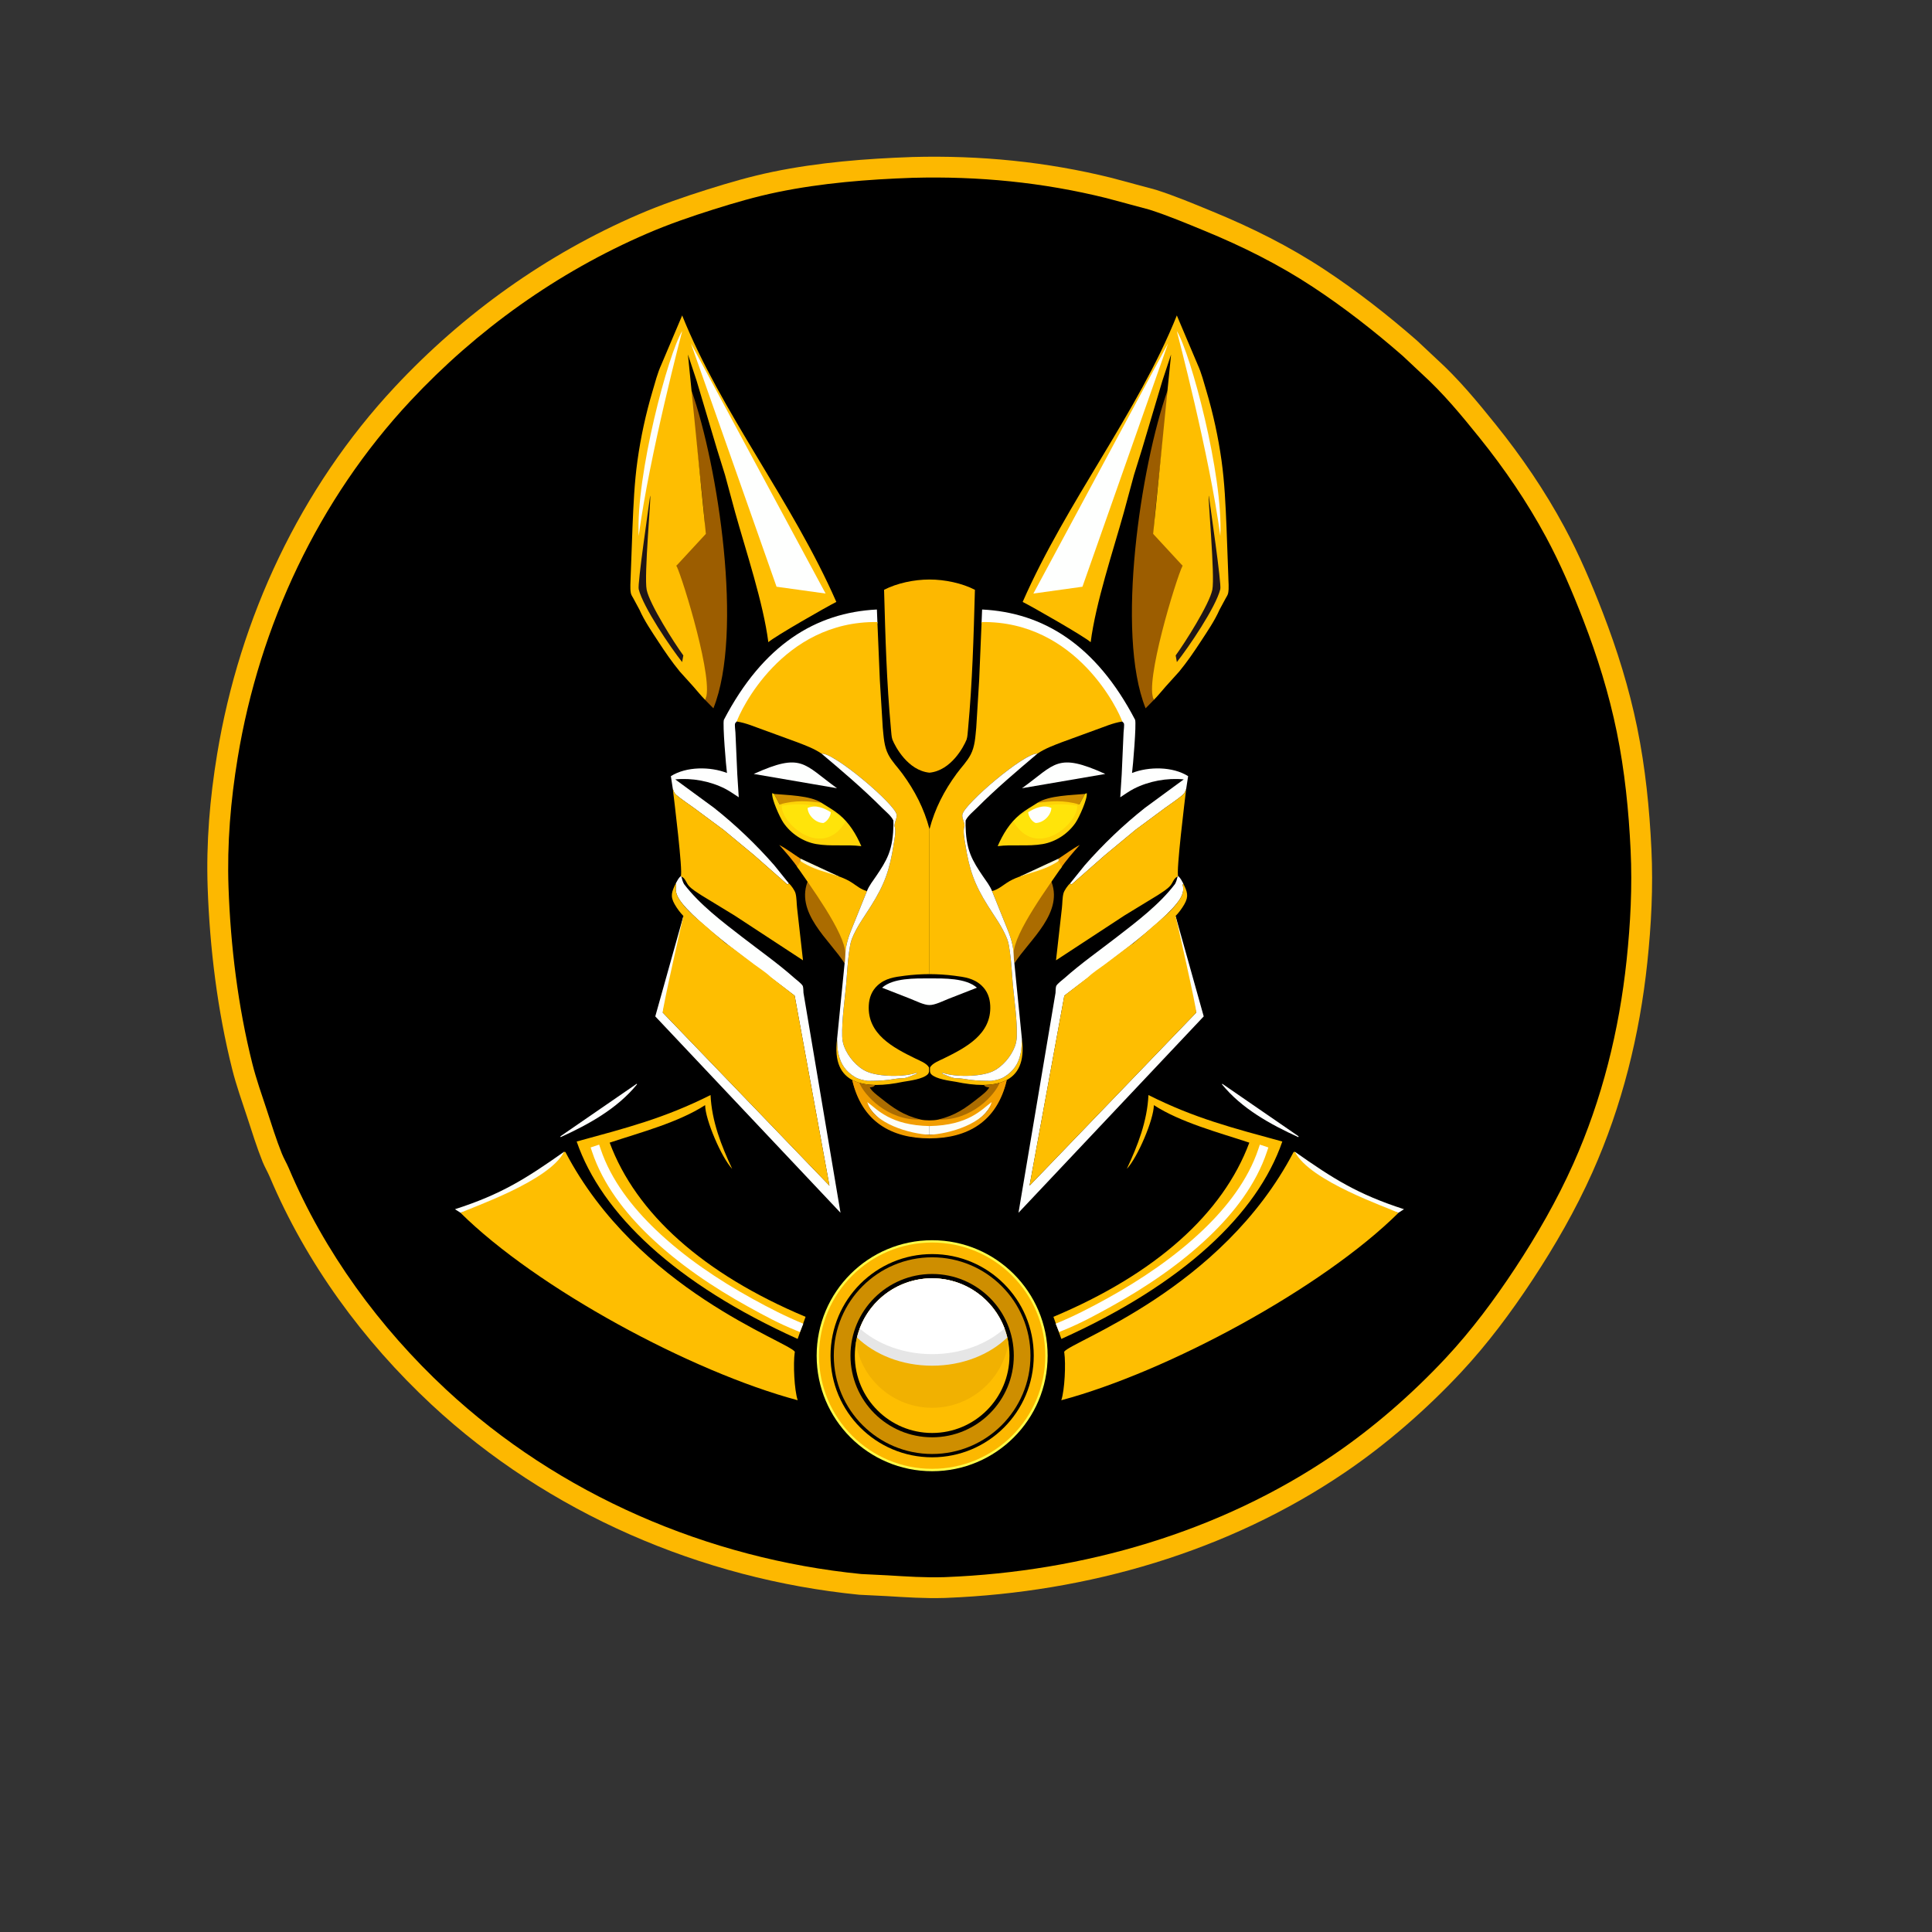 <?xml version="1.0" encoding="UTF-8"?>
<svg clip-rule="evenodd" fill-rule="evenodd" image-rendering="optimizeQuality" shape-rendering="geometricPrecision" text-rendering="geometricPrecision" version="1.1" viewBox="0 0 200 200" xml:space="preserve" xmlns="http://www.w3.org/2000/svg">
  <rect x="0" y="0" width="200" height="200" fill="#333333" stroke="none"/>
  <defs>
    <style>
      .fil16{fill:#000}.fil13{fill:#fff}.fil8{fill:#ab6c00}.fil0,.fil3,.fil8{fill-rule:nonzero}.fil3{fill:#f29e00}.fil0{fill:#fdb800}.fil1{fill:#fdfef7}.fil1,.fil10,.fil5{fill-rule:nonzero}.fil10{fill:#febe01}.fil5{fill:#fefffe}
    </style>
  </defs>
  <g transform="matrix(.088 0 0 .088 21.461 16.223)">
    <path class="fil0" d="m829.4 0.34c79.54-2.11 157.27 5.44 234.53 24.59l52.11 14.03c22.8 7.33 44.5 16.45 66.6 25.55 45.98 18.92 89.73 40.69 131.34 68.09 38.13 25.11 74.51 53.55 108.89 83.56l22.93 21.52c25.99 23.51 48.07 50.33 69.97 77.52 30.21 37.51 57.64 77.77 80.52 120.22 17.51 32.48 32 66.5 45.28 100.87 17.03 44.08 31 88.96 40.48 135.32 9.62 47.04 14.49 95.33 16.75 143.25 2.12 44.53-0.17 88.87-4.85 133.15-8.99 85.06-29.67 168.58-64.63 246.82-19.67 44.02-43.91 86.17-70.4 126.38-25.05 38.02-52.85 75.37-83.97 108.69-40.54 43.4-87.2 84.19-136.36 117.6-137.78 93.66-303.12 141.23-468.8 147.82l-2.62 0.1c-23.03 0.71-45.51-0.83-68.46-2.21l-31.83-1.57c-185.75-18.45-366.23-96.21-503.11-223.67-80.49-74.96-147.42-166.4-190.31-267.87-2.54-6.01-5.96-11.65-8.4-17.7-6.93-17.2-12.52-35.47-18.34-53.1-6.07-18.38-12.67-36.94-17.4-55.72-17.42-69.27-26.44-142.67-28.91-213.98-1.83-52.68 2.57-104.78 11.13-156.75 26.43-160.36 97.75-312.88 209.05-432.04 80.59-86.28 178.43-156.23 286.93-202.98 26.14-11.26 53.34-20.64 80.46-29.19 25.67-8.1 51.08-15.49 77.49-20.93 53.8-11.09 109.13-15.46 163.93-17.36z"/>
    <path class="fil1" d="m836.48 48.54h26.48l4.25 1.47-53.21 0.6-0.09-1.34c5.96 0.06 17.34 1.65 22.57-0.72z"/>
    <path d="m829.99 24.81c77.24-2.05 152.73 5.28 227.76 23.88l50.61 13.62c22.15 7.12 43.21 15.98 64.68 24.81 44.65 18.37 87.14 39.51 127.55 66.12 37.02 24.38 72.36 52 105.75 81.15l22.27 20.9c25.23 22.84 46.69 48.88 67.95 75.28 29.34 36.43 55.97 75.52 78.2 116.75 17.01 31.55 31.08 64.58 43.97 97.96 16.54 42.81 30.1 86.39 39.31 131.41 9.34 45.69 14.07 92.58 16.27 139.11 2.06 43.24-0.17 86.31-4.71 129.31-8.73 82.61-28.81 163.71-62.77 239.7-19.1 42.75-42.65 83.69-68.36 122.73-24.32 36.93-51.33 73.2-81.55 105.55-39.37 42.15-84.69 81.76-132.43 114.21-133.8 90.96-294.37 137.15-455.27 143.55l-2.54 0.1c-22.36 0.69-44.2-0.8-66.49-2.15l-30.91-1.53c-180.39-17.92-355.66-93.43-488.59-217.21-78.17-72.79-143.16-161.59-184.82-260.14-2.47-5.84-5.79-11.31-8.16-17.19-6.73-16.71-12.16-34.44-17.81-51.57-5.89-17.85-12.31-35.87-16.89-54.11-16.92-67.27-25.67-138.55-28.08-207.8-1.77-51.16 2.49-101.76 10.81-152.23 25.67-155.73 94.93-303.84 203.02-419.57 78.26-83.79 173.28-151.72 278.65-197.12 25.39-10.94 51.8-20.05 78.14-28.35 24.93-7.86 49.6-15.04 75.25-20.33 52.24-10.77 105.98-15.01 159.2-16.86z" fill-rule="nonzero"/>
    <path class="fil3" d="m695.63 837.9c-5.86-9.11-15.58-20.25-22.86-28.27 8.4 4.3 16.9 10.91 24.94 16.04-0.3 5.23 0.39 8.04-2.08 12.23zm307.84 0c5.86-9.11 15.58-20.25 22.86-28.27-8.4 4.3-16.9 10.91-24.94 16.04 0.3 5.23-0.39 8.04 2.08 12.23z"/>
    <path d="m697.71 825.66 45.27 20.98c-7.59 2.48-22.4-3.99-29.44-6.98-7.4-3.14-12.94-6.45-15.99-11.2zm303.68 0-45.27 20.98c7.59 2.48 22.4-3.99 29.44-6.98 7.4-3.14 12.94-6.45 15.99-11.2z" fill="#fdf9d2" fill-rule="nonzero"/>
    <path class="fil5" d="m505.19 1090.5 0.29 0.74c-23.23 28.53-56.94 47.14-89.93 62.13l-0.13-1.05zm688.72 0-0.29 0.74c23.23 28.53 56.94 47.14 89.93 62.13l0.13-1.05z"/>
    <path d="m666.7 749.59c14.6 1.44 42.76 1.7 55.85 10.49-1.99 0.87-4.08 1.64-5.95 2.75-3.67 2.18-8.26 0.59-12.31 0.62l-13.3-0.92c-5.24-1.62-12.33-0.82-17.75-0.63zm365.7 0c-14.6 1.44-42.76 1.7-55.85 10.49 1.99 0.87 4.08 1.64 5.95 2.75 3.67 2.18 8.26 0.59 12.31 0.62l13.3-0.92c5.24-1.62 12.33-0.82 17.75-0.63z" fill="#ce8e00" fill-rule="nonzero"/>
    <path class="fil5" d="m740.76 742.89-97.98-16.8c57.02-25.74 58.39-11.67 97.98 16.8zm217.59 0 97.98-16.8c-57.02-25.74-58.39-11.67-97.98 16.8z"/>
    <path class="fil1" d="m419.62 1170.6c0.58 2.93-0.71 4.63-2.34 7.12-2.66 4.07-5.79 8.09-9.44 11.31-18.67 16.46-43.88 28.34-66.42 38.61-4.97 2.27-9.69 5.33-14.7 7.39-6.48 2.67-13.99 4.75-20.87 6.13l-5.61 0.59c-1.19 0.06-0.69-0.05-1.68 0.33l-0.91 0.06-6.3-4.02c54.51-17.63 82.98-35.64 128.25-67.52zm859.86 0c-0.58 2.93 0.71 4.63 2.34 7.12 2.66 4.07 5.79 8.09 9.44 11.31 18.67 16.46 43.88 28.34 66.42 38.61 4.97 2.27 9.69 5.33 14.7 7.39 6.48 2.67 13.99 4.75 20.87 6.13l5.61 0.59c1.19 0.06 0.69-0.05 1.68 0.33l0.91 0.06 6.3-4.02c-54.51-17.63-82.98-35.64-128.25-67.52z"/>
    <path d="m722.55 760.09c6.81 4.38 14.37 8.55 20.61 13.67 12.03 9.86 20.03 23.12 26.19 37.27-17.57-2.26-35.67 0.62-53.15-2.47-15.38-2.72-29.65-12.19-38.48-25.08-4.25-6.2-14.35-28.53-13.15-34.84l2.14 0.96c2.18 4.1 4.36 8.21 6.54 12.31 18.96-5.17 33.06-3.93 49.31-1.82zm254 0c-6.81 4.38-14.37 8.55-20.61 13.67-12.03 9.86-20.03 23.12-26.19 37.27 17.57-2.26 35.67 0.62 53.15-2.47 15.38-2.72 29.65-12.19 38.48-25.08 4.25-6.2 14.35-28.53 13.15-34.84l-2.14 0.96c-2.18 4.1-4.36 8.21-6.54 12.31-18.96-5.17-33.06-3.93-49.31-1.82z" fill="#fed307" fill-rule="nonzero"/>
    <path class="fil8" d="m749.67 948.97c-16.99-27.3-60.01-60.21-42.31-99.12 16.61 21.27 53.68 68.65 42.31 99.12zm199.76 0c16.99-27.3 60.01-60.21 42.31-99.12-16.61 21.27-53.68 68.65-42.31 99.12z"/>
    <path class="fil0" d="m796.12 509.46c15.18-7.81 35.29-12.08 53.43-12.09v227.23c-25.37-2.51-40.25-30.47-43.61-38.89-1.26-3.64-1.24-8.29-1.71-12.12-5.18-56.1-6.55-108-8.11-164.14zm106.86 0c-15.18-7.81-35.29-12.08-53.43-12.09v227.23c25.37-2.51 40.25-30.47 43.61-38.89 1.26-3.64 1.24-8.29 1.71-12.12 5.18-56.1 6.55-108 8.11-164.14z"/>
    <path d="m750.92 781.92c-26.96 45.91-76.58 2.27-75.1-18.58 37.02-5.84 64.28 6.22 75.1 18.58zm197.26 0c26.96 45.91 76.58 2.27 75.1-18.58-37.02-5.84-64.28 6.22-75.1 18.58z" fill="#ffe40a" fill-rule="nonzero"/>
    <path class="fil5" d="m733.41 771.09c-0.07 4.77-4.32 11.04-8.69 12.69-9.24-0.08-18.28-9.13-18.54-17.7 9.7-4.08 19.09 0.04 27.24 5.01zm232.28 0c0.07 4.77 4.32 11.04 8.69 12.69 9.24-0.08 18.28-9.13 18.54-17.7-9.7-4.08-19.09 0.04-27.24 5.01z"/>
    <path class="fil1" d="m777.48 1116.6c-1-1.77-2.37-3.18-2.03-5.22 3.28 0.54 6.34 4.58 9.69 5.93 2.77 1.12 7.9 5.92 10.6 7.3 20.68 10.56 28.33 14.29 53.81 14.82v11.13c-25.51 0.48-57.09-9.21-72.07-33.96z"/>
    <path class="fil1" d="m921.62 1116.6c1-1.77 2.37-3.18 2.03-5.22-3.28 0.54-6.34 4.58-9.69 5.93-2.77 1.12-7.9 5.92-10.6 7.3-20.68 10.56-28.33 14.29-53.81 14.82v11.13c25.51 0.48 57.09-9.21 72.07-33.96z"/>
    <path class="fil10" d="m473.31 1159.8c31.01 83.38 110.07 154.35 230.46 204.91l-9.33 25.98c-143.6-64.68-230.63-147.16-259.94-232.21 58.68-16.06 102.74-27.19 157.49-54.68 1.41 30.82 12.57 59.35 25.44 86.86-12.7-13.43-31.72-58.03-31.81-74.98-31.68 20.46-76.33 32.2-112.31 44.13zm752.48 0c-31.01 83.38-110.07 154.35-230.46 204.91l9.33 25.98c143.6-64.68 230.63-147.16 259.94-232.21-58.68-16.06-102.74-27.19-157.49-54.68-1.41 30.82-12.57 59.35-25.44 86.86 12.7-13.43 31.72-58.03 31.81-74.98 31.68 20.46 76.33 32.2 112.31 44.13zm-528.24-331.35c21.9 14.66 43.22 13.84 61.36 25.92 5.87 3.91 10 7.56 17.02 9.55l-14.31 35.53c-5.19 12.93-10.3 23.88-11.02 38.03-0.11-24.2-43.17-82.34-56.76-102.22 1.32-2.24 3.07-4.33 3.71-6.82zm304 0c-21.9 14.66-43.22 13.84-61.36 25.92-5.87 3.91-10 7.56-17.02 9.55l14.31 35.53c5.19 12.93 10.3 23.88 11.02 38.03 0.11-24.2 43.17-82.34 56.76-102.22-1.32-2.24-3.07-4.33-3.71-6.82z"/>
    <path class="fil5" d="m560.08 893.18c1.39 7.29-0.97 16.74-2.68 23.85l-6.84 27.19-14.78 62.6 196.06 203.59-40.9-223.5c-35.93-27.95-119.25-86.68-136.02-113.75-3.34-5.39-4.69-10.36-3.27-16.54l-0.6-1.7c1.71-3.06 3.16-6.4 5.97-8.59l0.68 0.53c0.75 3.16 1.47 5.82 3.03 8.69 18.38 24.16 44.91 44.2 68.9 62.73 20.67 15.98 41.85 30.87 61.45 48.27 2.67 2.37 7.65 5.87 9.4 8.91 0.59 1.02 0.85 6.76 0.83 8.17l43.57 258.68-217.91-231.01 33.1-118.14zm578.94 0c-1.39 7.29 0.97 16.74 2.68 23.85l6.84 27.19 14.78 62.6-196.06 203.59 40.9-223.5c35.93-27.95 119.25-86.68 136.02-113.75 3.34-5.39 4.69-10.36 3.27-16.54l0.6-1.7c-1.71-3.06-3.16-6.4-5.97-8.59l-0.68 0.53c-0.75 3.16-1.47 5.82-3.03 8.69-18.38 24.16-44.91 44.2-68.9 62.73-20.67 15.98-41.85 30.87-61.45 48.27-2.67 2.37-7.65 5.87-9.4 8.91-0.59 1.02-0.85 6.76-0.83 8.17l-43.57 258.68 217.91-231.01-33.1-118.14zm-351.36-360.53 0.66 16.26-0.66 0.05c-81.14 4.2-102.08 33.68-150.37 94.63-5.17 6.52-9.03 14.75-14.47 20.83-0.65 0.77-1.62 1.36-1.96 2.3-0.68 1.89 0.31 8.32 0.4 10.57l2.18 49.19 1.72 27.05c-5.24-3.37-10.54-7.24-16.07-10.06-17.61-8.98-39.04-12.92-58.62-10.97l45.72 33.54c25.37 20.07 49.54 43.22 70.83 67.57l17.09 21.2c-0.85 1.1-0.3 0.63-1.7 1.32l-39.14-34.43-36.03-29.86-35.08-25.98c-6.81-4.97-14.12-9.65-20.52-15.12-2.31-1.97-3.13-4.42-4.07-7.23l-2.27-14.83c18.22-11.51 46.37-11.41 65.99-3.74-1.02-7.03-5.28-57.63-3.62-62.55 46.09-88.31 108.16-126.19 179.98-129.75zm123.78 0-0.66 16.26 0.66 0.05c81.14 4.2 102.08 33.68 150.37 94.63 5.17 6.52 9.03 14.75 14.47 20.83 0.65 0.77 1.62 1.36 1.96 2.3 0.68 1.89-0.31 8.32-0.4 10.57l-2.18 49.19-1.72 27.05c5.24-3.37 10.54-7.24 16.07-10.06 17.61-8.98 39.04-12.92 58.62-10.97l-45.72 33.54c-25.37 20.07-49.54 43.22-70.83 67.57l-17.09 21.2c0.85 1.1 0.3 0.63 1.7 1.32l39.14-34.43 36.03-29.86 35.08-25.98c6.81-4.97 14.12-9.65 20.52-15.12 2.31-1.97 3.13-4.42 4.07-7.23l2.27-14.83c-18.22-11.51-46.37-11.41-65.99-3.74 1.02-7.03 5.28-57.63 3.62-62.55-46.09-88.31-108.16-126.19-179.98-129.75z"/>
    <path d="m569.59 274.98c31.2 88.8 61.38 285 25.75 373.9l-9.73-9.91c7.4-12.74-17.62-96.82-21.23-110.71l-9.51-33.09c-0.49-3.42-1.2-6.71-2.02-10.07-0.16-0.66-1.12-3.43-1-3.99 0.36-1.59 4.21-5.74 5.29-7.07l15.64-19.15c2.66-3.03 11.22-10.64 12.11-14.13 2.74-10.84-15.41-140.6-15.3-165.78zm559.92 0c-31.2 88.8-61.38 285-25.75 373.9l9.73-9.91c-7.4-12.74 17.62-96.82 21.23-110.71l9.51-33.09c0.49-3.42 1.2-6.71 2.02-10.07 0.16-0.66 1.12-3.43 1-3.99-0.36-1.59-4.21-5.74-5.29-7.07l-15.64-19.15c-2.66-3.03-11.22-10.64-12.11-14.13-2.74-10.84 15.41-140.6 15.3-165.78z" fill="#9c5d00" fill-rule="nonzero"/>
    <path class="fil10" d="m547.58 743.52c0.94 2.81 1.76 5.26 4.07 7.23 6.4 5.47 13.71 10.16 20.52 15.12l35.08 25.98 36.03 29.86 39.14 34.43c1.4-0.68 0.85-0.22 1.7-1.32 2.68 2.22 6.92 8.32 7.81 11.62 1.43 5.33 1.21 11.9 1.87 17.46l6.93 61.43-80.52-52.75-39.07-23.82c-4.88-3.28-11.44-7.05-15.14-11.54-2.36-2.85-3.86-7.99-7.19-9.82l-1.1-0.53-0.68-0.53c2.52-5.63-7.94-90.17-9.45-102.82zm603.94 0c-0.94 2.81-1.76 5.26-4.07 7.23-6.4 5.47-13.71 10.16-20.52 15.12l-35.08 25.98-36.03 29.86-39.14 34.43c-1.4-0.68-0.85-0.22-1.7-1.32-2.68 2.22-6.92 8.32-7.81 11.62-1.43 5.33-1.21 11.9-1.87 17.46l-6.93 61.43 80.52-52.75 39.07-23.82c4.88-3.28 11.44-7.05 15.14-11.54 2.36-2.85 3.86-7.99 7.19-9.82l1.1-0.53 0.68-0.53c-2.52-5.63 7.94-90.17 9.45-102.82zm-563.07 163.38 5.3 4.78 16.06 13.65 4.65 3.02 29.05 21.91c6.26 4.65 13.87 9.4 19.41 14.84l28.03 21.8 40.9 223.5-196.06-203.59c-1.03-2.58 23.7-111.77 24.3-113.64-3.99-4.02-7.55-8.94-10.37-13.85-5.55-9.66-3.25-14.89 1.34-24.4l0.6 1.7c-1.42 6.18-0.07 11.15 3.27 16.54 8 12.91 22.04 23.9 33.53 33.74zm522.2 0-5.3 4.78-16.06 13.65-4.65 3.02-29.05 21.91c-6.26 4.65-13.87 9.4-19.41 14.84l-28.03 21.8-40.9 223.5 196.06-203.59c1.03-2.58-23.7-111.77-24.3-113.64 3.99-4.02 7.55-8.94 10.37-13.85 5.55-9.66 3.25-14.89-1.34-24.4l-0.6 1.7c1.42 6.18 0.07 11.15-3.27 16.54-8 12.91-22.04 23.9-33.53 33.74zm-691.03 263.73 1.62 0.2c84.78 162.19 261.56 222.54 269.9 234.97 0.15 0.22-0.09 0.52-0.13 0.78-1.95 13.48-0.51 44.22 3.49 56.25-125.01-33.37-307.21-131.83-396.83-220.65l0.91-0.06c11.38-5.82 103.89-37.04 121.04-71.48zm859.86 0-1.62 0.2c-84.78 162.19-261.56 222.54-269.9 234.97-0.15 0.22 0.09 0.52 0.13 0.78 1.95 13.48 0.51 44.22-3.49 56.25 125.01-33.37 307.21-131.83 396.83-220.65l-0.91-0.06c-11.38-5.82-103.89-37.04-121.04-71.48zm-745.31-926.23 24.14-56.98 0.24-0.8c46.06 114.86 129.39 218.51 181.4 337.11-11.73 5.86-72.26 40.47-80 47.35-5.94-46.38-26.19-106.67-39.05-152.76l-11.86-43.81-9.58-30.8-23.88-80.18-10.2-30.86 21.08 211.01-34.59 37.43c7.79 16.12 45.2 138.17 33.76 157.86-5.05-5.12-9.43-10.64-14.18-16.01l-15.54-17.22c-9.14-11.08-17.61-23.42-25.44-35.44-7.84-12.02-16.21-24.15-22.06-37.33l-7.18-13.32c-1.08-1.98-2.55-4.02-3-6.26-1.19-5.9-0.23-13.87-0.19-19.97l2.12-57.55c1.1-26.12 2.24-52.51 5.86-78.43 3.85-27.56 9.82-55.03 17.75-81.7 3.12-10.48 5.83-21.41 10.43-31.35zm630.76 0-24.14-56.98-0.24-0.8c-46.06 114.86-129.39 218.51-181.4 337.11 11.73 5.86 72.26 40.47 80 47.35 5.94-46.38 26.19-106.67 39.05-152.76l11.86-43.81 9.58-30.8 23.88-80.18 10.2-30.86-21.08 211.01 34.59 37.43c-7.79 16.12-45.2 138.17-33.76 157.86 5.05-5.12 9.43-10.64 14.18-16.01l15.54-17.22c9.14-11.08 17.61-23.42 25.44-35.44 7.84-12.02 16.21-24.15 22.06-37.33l7.18-13.32c1.08-1.98 2.55-4.02 3-6.26 1.19-5.9 0.23-13.87 0.19-19.97l-2.12-57.55c-1.1-26.12-2.24-52.51-5.86-78.43-3.85-27.56-9.82-55.03-17.75-81.7-3.12-10.48-5.83-21.41-10.43-31.35z"/>
    <path d="m520.98 398.7c1.37 0.42-7.41 94.57-4.13 110.75 3.47 17.08 32.65 62.97 43.12 77.23l-1.42 7.8c-13.45-16.98-45.86-64.49-51.08-85.74-1.57-6.38 11.85-97.53 13.5-110.03zm657.14 0c-1.37 0.42 7.41 94.57 4.13 110.75-3.47 17.08-32.65 62.97-43.12 77.23l1.42 7.8c13.45-16.98 45.86-64.49 51.08-85.74 1.57-6.38-11.85-97.53-13.5-110.03z" fill="#201617" fill-rule="nonzero"/>
    <path class="fil5" d="m507.45 446.14c-3.51-71.65 34.84-214.81 51.2-241.11 0 0-38.67 146.43-51.2 241.11zm684.2 0c3.51-71.65-34.84-214.81-51.2-241.11 0 0 38.67 146.43 51.2 241.11zm-522.02 59.7-100.74-286.27 158.44 294.3zm359.84 0 100.74-286.27-158.44 294.3z"/>
    <path class="fil10" d="m722.52 702.16c-8.96-6.05-18.65-9.54-28.66-13.41l-39.22-14.34c-10.66-3.69-20.52-8.29-31.82-9.99 3.72-11.63 53.25-118.63 165.44-117.02l2.87 68.25 3.45 56.13c1.08 10.74 1.48 21.85 6.59 31.62 4.34 8.3 10.87 14.72 16.35 22.2 14.86 20.29 25.57 41.04 32.04 65.42v170.54c-9.8 0.04-19.61 0.66-29.3 1.91-11.77 1.51-22.59 2.89-31.74 11.32-6.87 6.34-9.95 14.47-10.41 23.73-1.65 33.67 28.61 49.49 54.61 62.22 4.97 2.44 13.58 5.64 16.22 10.61-0.01 3.01 0.7 5.91-1.57 8.14-5.63 5.53-21.06 7.5-28.71 8.72-44.36 9.33-84.97 4.16-77.82-50.28 0.3 5.44 0.24 11.28 1.44 16.59l0.29 1.32c2.65 11.74 8.6 20.19 18.86 26.54 4.64 2.87 10.09 3.99 15.42 4.77 8.18-0.01 16.13-0.2 24.27-1.17 5.86-0.7 11.56-2.15 17.49-1.98 3.56-0.08 8.91-2.45 12.27-3.86l2.23-0.87 1.04-0.37 0.46-1.4c-14.27 5.2-44.23 5.17-58.89-1.35-11.53-5.12-22.01-17.46-26.49-29.22-1.54-4.03-2.26-8.02-2.37-12.32-0.47-19.69 2.67-40.02 4.53-59.61 1.25-13.16 1.64-26.36 3.57-39.48 0.79-5.36 1.37-10.67 3.4-15.74 5.65-14.1 14.46-25.76 22.41-38.45 16.18-25.82 21.98-42.62 26.66-72.6 0.93-5.97 3.1-15.73 0.92-21.44l0.03-0.54c0.13-4.54 3.13-8.6 2.46-12.92-1.91-12.2-73.56-73.15-88.32-71.67z"/>
    <path class="fil10" d="m976.59 702.16c8.96-6.05 18.65-9.54 28.66-13.41l39.22-14.34c10.66-3.69 20.52-8.29 31.82-9.99-3.72-11.63-53.25-118.63-165.44-117.02l-2.87 68.25-3.45 56.13c-1.08 10.74-1.48 21.85-6.59 31.62-4.34 8.3-10.87 14.72-16.35 22.2-14.86 20.29-25.57 41.04-32.04 65.42v170.54c9.8 0.04 19.61 0.66 29.3 1.91 11.77 1.51 22.59 2.89 31.74 11.32 6.87 6.34 9.95 14.47 10.41 23.73 1.65 33.67-28.61 49.49-54.61 62.22-4.97 2.44-13.58 5.64-16.22 10.61 0.01 3.01-0.7 5.91 1.57 8.14 5.63 5.53 21.06 7.5 28.71 8.72 44.36 9.33 84.97 4.16 77.82-50.28-0.3 5.44-0.24 11.28-1.44 16.59l-0.29 1.32c-2.65 11.74-8.6 20.19-18.86 26.54-4.64 2.87-10.09 3.99-15.42 4.77-8.18-0.01-16.13-0.2-24.27-1.17-5.86-0.7-11.56-2.15-17.49-1.98-3.56-0.08-8.91-2.45-12.27-3.86l-2.23-0.87-1.04-0.37-0.46-1.4c14.27 5.2 44.23 5.17 58.89-1.35 11.53-5.12 22.01-17.46 26.49-29.22 1.54-4.03 2.26-8.02 2.37-12.32 0.47-19.69-2.67-40.02-4.53-59.61-1.25-13.16-1.64-26.36-3.57-39.48-0.79-5.36-1.37-10.67-3.4-15.74-5.65-14.1-14.46-25.76-22.41-38.45-16.18-25.82-21.98-42.62-26.66-72.6-0.93-5.97-3.1-15.73-0.92-21.44l-0.03-0.54c-0.13-4.54-3.13-8.6-2.46-12.92 1.91-12.2 73.56-73.15 88.32-71.67z"/>
    <path class="fil5" d="m808.35 787.3c2.18 5.7 0.01 15.47-0.92 21.44-4.68 29.98-10.47 46.79-26.66 72.6-7.96 12.7-16.76 24.35-22.41 38.45-2.03 5.07-2.61 10.38-3.4 15.74-1.93 13.11-2.32 26.31-3.57 39.48-1.86 19.59-5 39.92-4.53 59.61 0.1 4.3 0.83 8.29 2.37 12.32 4.49 11.75 14.96 24.1 26.49 29.22 14.66 6.51 44.62 6.55 58.89 1.35l-0.46 1.4-1.04 0.37-2.23 0.87c-3.36 1.41-8.71 3.78-12.27 3.86-5.93-0.17-11.64 1.28-17.49 1.98-8.14 0.97-16.09 1.17-24.27 1.17-5.33-0.78-10.78-1.89-15.42-4.77-10.26-6.35-16.22-14.8-18.86-26.54l-0.29-1.32c-1.2-5.31-1.14-11.15-1.44-16.59l8.84-88.96c0.71-3.71 0.69-7.71 0.93-11.48 0.72-14.15 5.83-25.1 11.02-38.03l14.31-35.53c2.5-6.38 7.17-12.21 11.01-17.88 5.51-8.14 10.84-16.21 14.44-25.41 4.24-10.81 5.48-22.6 5.76-34.1l-0.08-5.71c-2.59-5.5-8.91-10.43-13.23-14.76-22.62-22.72-46.83-43.23-71.3-63.9 14.76-1.47 86.41 59.48 88.32 71.67 0.67 4.32-2.32 8.38-2.46 12.92l-0.03 0.54zm82.4 0c-2.18 5.7-0.01 15.47 0.92 21.44 4.68 29.98 10.47 46.79 26.66 72.6 7.96 12.7 16.76 24.35 22.41 38.45 2.03 5.07 2.61 10.38 3.4 15.74 1.93 13.11 2.32 26.31 3.57 39.48 1.86 19.59 5 39.92 4.53 59.61-0.1 4.3-0.83 8.29-2.37 12.32-4.49 11.75-14.96 24.1-26.49 29.22-14.66 6.51-44.62 6.55-58.89 1.35l0.46 1.4 1.04 0.37 2.23 0.87c3.36 1.41 8.71 3.78 12.27 3.86 5.93-0.17 11.64 1.28 17.49 1.98 8.14 0.97 16.09 1.17 24.27 1.17 5.33-0.78 10.78-1.89 15.42-4.77 10.26-6.35 16.22-14.8 18.86-26.54l0.29-1.32c1.2-5.31 1.14-11.15 1.44-16.59l-8.84-88.96c-0.71-3.71-0.69-7.71-0.93-11.48-0.72-14.15-5.83-25.1-11.02-38.03l-14.31-35.53c-2.5-6.38-7.17-12.21-11.01-17.88-5.51-8.14-10.84-16.21-14.44-25.41-4.24-10.81-5.48-22.6-5.76-34.1l0.08-5.71c2.59-5.5 8.91-10.43 13.23-14.76 22.62-22.72 46.83-43.23 71.3-63.9-14.76-1.47-86.41 59.48-88.32 71.67-0.67 4.32 2.32 8.38 2.46 12.92l0.03 0.54z"/>
    <path class="fil8" d="m785.55 1091.9c-1.03 1.51-1.64 2.21-4.18 2.69l-2.1 0.22c2.49 4.6 8.18 8.73 12.25 11.98 16.19 12.92 27.28 20.73 47.43 25.81-5.93 3.64-10.52 0.59-16.66-0.39-3.14-0.5-6.52-0.36-9.7-0.35l-0.24 0.74c-4.89-2.08-10.11-4.73-16.61-8.05-2.7-1.38-7.83-6.18-10.6-7.3-3.35-1.35-6.41-5.39-9.69-5.93l-0.01 0.09v0.01l-0.01 0.08v0.01l-0.01 0.08v0.02l-0.01 0.07v0.56l0.01 0.09v0.02l0.01 0.06v0.02l0.01 0.07v0.01l0.01 0.07v0.01l0.01 0.08 0.04 0.16v0.01l0.02 0.07v0.01l0.02 0.07 0.01 0.02 0.02 0.06 0.01 0.02 0.03 0.09 0.02 0.05 0.01 0.03 0.02 0.04 0.02 0.08 0.02 0.04 0.01 0.03 0.02 0.05 0.01 0.03 0.02 0.05 0.01 0.03 0.02 0.05 0.08 0.16v0.01l0.03 0.07v0.01l0.12 0.21 0.01 0.01 0.03 0.06 0.01 0.01 0.08 0.16 0.03 0.05 0.02 0.03 0.03 0.05 0.02 0.03 0.03 0.04 0.02 0.03 0.04 0.08 0.02 0.03 0.03 0.05 0.02 0.03 0.03 0.05 0.01 0.02 0.03 0.05 0.01 0.02 0.04 0.06 0.01 0.01 0.04 0.06 0.01 0.01 0.04 0.07v0.01l0.1 0.14 0.04 0.07 0.01 0.01 0.04 0.06 0.01 0.01 0.04 0.06 0.01 0.02 0.04 0.05 0.02 0.02 0.03 0.05 0.02 0.03 0.03 0.05 0.02 0.03 0.06 0.08 0.02 0.04 0.03 0.04 0.02 0.03 0.03 0.05 0.02 0.03 0.03 0.05 0.01 0.02 0.04 0.06 0.01 0.02 0.04 0.06 0.01 0.01c-0.83-0.51-1.67-0.88-2.53-1.03-0.34 2.04 1.03 3.45 2.03 5.22l-0.69 2.24c-1.88-1.42-4.17-5.45-5.42-7.46-5.9-9.52-9.55-18.19-12.03-29.06l-0.01-0.07c7.42 3.94 16.64 5.68 26.89 5.83zm128 0c1.03 1.51 1.64 2.21 4.18 2.69l2.1 0.22c-2.49 4.6-8.18 8.73-12.25 11.98-16.19 12.92-27.28 20.73-47.43 25.81 5.93 3.64 10.52 0.59 16.66-0.39 3.14-0.5 6.52-0.36 9.7-0.35l0.24 0.74c4.89-2.08 10.11-4.73 16.61-8.05 2.7-1.38 7.83-6.18 10.6-7.3 3.35-1.35 6.41-5.39 9.69-5.93l0.01 0.09v0.01l0.01 0.08v0.01l0.01 0.08v0.02l0.01 0.07v0.56l-0.01 0.09v0.02l-0.01 0.06v0.02l-0.01 0.07v0.01l-0.01 0.07v0.01l-0.01 0.08-0.04 0.16v0.01l-0.02 0.07v0.01l-0.02 0.07-0.01 0.02-0.02 0.06-0.01 0.02-0.03 0.09-0.02 0.05-0.01 0.03-0.02 0.04-0.02 0.08-0.02 0.04-0.01 0.03-0.02 0.05-0.01 0.03-0.02 0.05-0.01 0.03-0.02 0.05-0.08 0.16v0.01l-0.03 0.07v0.01l-0.12 0.21-0.01 0.01-0.03 0.06-0.01 0.01-0.08 0.16-0.03 0.05-0.02 0.03-0.03 0.05-0.02 0.03-0.03 0.04-0.02 0.03-0.04 0.08-0.02 0.03-0.03 0.05-0.02 0.03-0.03 0.05-0.01 0.02-0.03 0.05-0.01 0.02-0.04 0.06-0.01 0.01-0.04 0.06-0.01 0.01-0.04 0.07v0.01l-0.1 0.14-0.04 0.07-0.01 0.01-0.04 0.06-0.01 0.01-0.04 0.06-0.01 0.02-0.04 0.05-0.02 0.02-0.03 0.05-0.02 0.03-0.03 0.05-0.02 0.03-0.06 0.08-0.02 0.04-0.03 0.04-0.02 0.03-0.03 0.05-0.02 0.03-0.03 0.05-0.01 0.02-0.04 0.06-0.01 0.02-0.04 0.06-0.01 0.01c0.83-0.51 1.67-0.88 2.53-1.03 0.34 2.04-1.03 3.45-2.03 5.22l0.69 2.24c1.88-1.42 4.17-5.45 5.42-7.46 5.9-9.52 9.55-18.19 12.03-29.06l0.01-0.07c-7.42 3.94-16.64 5.68-26.89 5.83z"/>
    <path class="fil3" d="m758.67 1086.2h0.13c2.54 1.34 5.29 2.42 8.22 3.26l0.05 0.04c5.28 13.63 32.5 44.5 71.88 43.16 3.48 0.72 7.03 0.96 10.6 0.96v6.69c-46.09-0.96-61.24-19.47-73.13-28.25 6.76 25.39 50.92 37.63 73.13 38.5v4.23c-44.5-0.02-79.66-19.45-90.88-68.58zm181.76 0h-0.13c-2.54 1.34-5.29 2.42-8.22 3.26l-0.05 0.04c-5.28 13.63-32.5 44.5-71.88 43.16-3.48 0.72-7.03 0.96-10.6 0.96v6.69c46.09-0.96 61.24-19.47 73.13-28.25-6.76 25.39-50.92 37.63-73.13 38.5v4.23c44.5-0.02 79.66-19.45 90.88-68.58z"/>
    <path class="fil5" d="m849.55 966.59v31.34c-6.44 0.09-16.15-4.87-22.17-7.24l-33.62-13.15c13.18-11.56 38.53-10.89 55.79-10.95zm0 0v31.34c6.44 0.09 16.15-4.87 22.17-7.24l33.62-13.15c-13.18-11.56-38.53-10.89-55.79-10.95z"/>
    <path class="fil13" d="m692.23 1380.6c-20.53-8.35-36.74-17.19-56.09-27.88-41.11-22.71-81.8-50.18-115.78-82.7-28.95-27.7-54.96-61.14-67.76-99.54l-1.67-5.01 10.02-3.34 1.67 5.01c12.23 36.7 37.38 68.78 65.04 95.25 33.31 31.88 73.29 58.82 113.59 81.08 19.18 10.6 39.49 21.05 59.85 29.33l-3.98 9.78-4.89-1.99zm314.65 0c20.53-8.35 36.74-17.19 56.09-27.88 41.11-22.71 81.8-50.18 115.78-82.7 28.95-27.7 54.96-61.14 67.76-99.54l1.67-5.01-10.02-3.34-1.67 5.01c-12.23 36.7-37.38 68.78-65.04 95.25-33.31 31.88-73.29 58.82-113.59 81.08-19.18 10.6-39.49 21.05-59.85 29.33l3.98 9.78 4.89-1.99z"/>
    <path d="m852.66 1274.6c-75.03 0-135.86 60.83-135.86 135.86s60.82 135.86 135.86 135.86c75.03 0 135.86-60.83 135.86-135.86s-60.83-135.86-135.86-135.86z" fill="#fefe48"/>
    <path d="m852.66 1277.3c-73.51 0-133.11 59.6-133.11 133.11s59.59 133.11 133.11 133.11c73.51 0 133.11-59.59 133.11-133.11 0-73.51-59.59-133.11-133.11-133.11z" fill="#fdb800"/>
    <path class="fil16" d="m852.66 1290.9c-66.01 0-119.53 53.52-119.53 119.53 0 66.02 53.52 119.53 119.53 119.53 66.02 0 119.53-53.52 119.53-119.53 0-66.02-53.52-119.53-119.53-119.53z"/>
    <path d="m852.66 1294.7c-63.89 0-115.68 51.79-115.68 115.68s51.79 115.68 115.68 115.68 115.68-51.79 115.68-115.68-51.79-115.68-115.68-115.68z" fill="#ce8e00"/>
    <path class="fil16" d="m852.66 1314.3c-53.06 0-96.06 43.01-96.06 96.07s43.01 96.07 96.06 96.07c53.06 0 96.07-43.01 96.07-96.07s-43.01-96.07-96.07-96.07z"/>
    <path d="m852.66 1319.4c-50.24 0-90.97 40.73-90.97 90.97s40.73 90.97 90.97 90.97 90.97-40.73 90.97-90.97-40.73-90.97-90.97-90.97z" fill="#febe01"/>
    <path d="m762.9 1395.6c7.09 43.17 44.57 76.11 89.75 76.11s82.66-32.94 89.75-76.11c-7.09-43.17-44.57-76.11-89.75-76.11s-82.66 32.94-89.75 76.11z" fill="#f1b101"/>
    <path d="m764.22 1389c21 20.27 52.81 33.2 88.43 33.2s67.44-12.93 88.43-33.2c-9.62-39.92-45.56-69.58-88.43-69.58s-78.81 29.66-88.43 69.58z" fill="#e6e6e6"/>
    <path class="fil13" d="m767.47 1378.4c20.96 18.54 51.35 30.2 85.18 30.2s64.22-11.66 85.18-30.2c-12.94-34.47-46.19-59-85.18-59s-72.24 24.53-85.18 59z"/>
  </g>
</svg>
